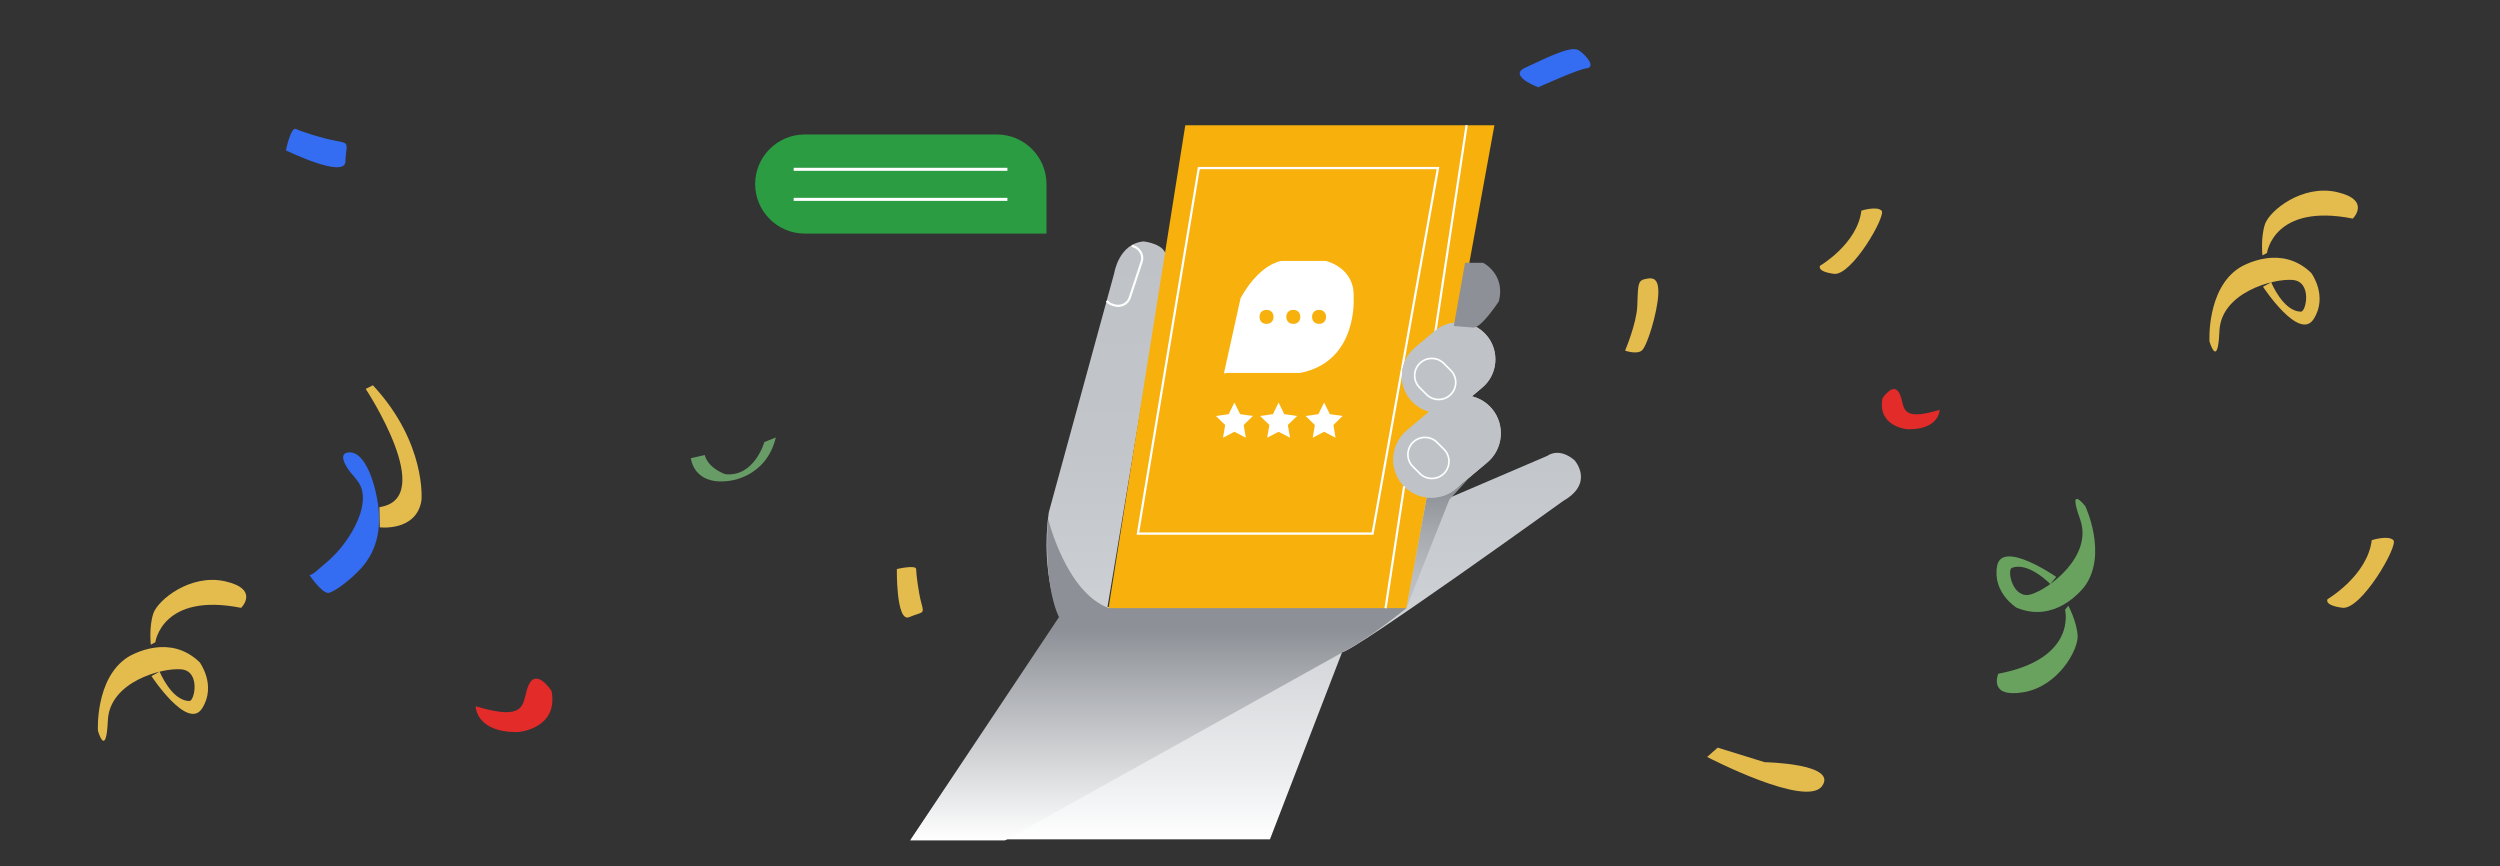 <svg version="1.1" xmlns="http://www.w3.org/2000/svg" xmlns:xlink="http://www.w3.org/1999/xlink" x="0px" y="0px" width="277px" height="96px" viewBox="0 0 277 96" enable-background="new 0 0 277 96" xml:space="preserve"><rect x="0" y="0" width="277" height="96" fill="#333333" stroke="none"/><path fill="#2C9C43" d="M115.95,25.88H89.16c-3.02,0-5.49-2.47-5.49-5.49v0c0-3.02,2.47-5.49,5.49-5.49h21.3 c3.02,0,5.49,2.47,5.49,5.49V25.88z"/><line fill="none" stroke="#FFFFFF" stroke-width="0.336" stroke-miterlimit="10" x1="87.94" y1="18.76" x2="111.62" y2="18.76"/><line fill="none" stroke="#FFFFFF" stroke-width="0.336" stroke-miterlimit="10" x1="87.94" y1="22.09" x2="111.62" y2="22.09"/><path fill="#689C66" d="M84.69,48.98c0,0-1.1,3.9-4.32,3.56c0,0-1.86-0.59-2.29-2.12l-1.53,0.35c0,0,0.25,2.96,4.07,2.53 c0,0,4.24-0.25,5.34-4.83L84.69,48.98z"/><path fill="#E4BC4E" d="M40.52,43.09c0,0,8.03,12.15,1.52,13.1l0.04,2.24c0,0,4.08,0.49,4.62-3c0,0,0.58-6.32-5.38-12.74 L40.52,43.09z"/><path fill="#346CF2" d="M34.29,63.72c0,0,1.39,2.06,2.11,1.97c0.72-0.09,3.09-1.93,4.13-3.36c1.03-1.44,2.06-3.81,1.08-7.89 c0,0-0.94-4.53-3.01-4.31c-1,0.11-0.47,1.14-0.15,1.67c0.48,0.78,1.28,1.39,1.59,2.27c0.34,0.99,0.12,2.19-0.23,3.14 c-0.59,1.58-1.61,3.11-2.78,4.31c-0.4,0.41-0.82,0.79-1.26,1.14C35.47,62.9,34.66,63.72,34.29,63.72z"/><path fill="#E4BC4E" d="M180.06,38.85c0,0,1.26-2.96,1.35-4.93c0.09-1.97,0-2.78,0.72-2.96c0.72-0.18,1.7-0.45,1.61,1.61 s-1.25,5.83-1.84,6.28C181.32,39.3,180.06,38.85,180.06,38.85z"/><path fill="#E4BC4E" d="M99.37,63.05c0,0-0.09,5.95,1.37,5.33c1.46-0.62,1.71-0.28,1.37-1.47c-0.34-1.2-0.6-3.34-0.6-3.85 S99.37,63.05,99.37,63.05z"/><path fill="#E4BC4E" d="M201.67,29.44c0,0,4.13-2.42,4.57-6.1c0,0,1.7-0.54,2.24,0c0.54,0.54-3.32,7.27-5.29,7 S201.67,29.44,201.67,29.44z"/><path fill="#346CF2" d="M170.44,9.67c0,0-3.41-1.28-1.44-2.17s5.02-2.52,5.92-1.93s1.88,1.87,0.9,1.99 C174.84,7.67,170.44,9.67,170.44,9.67z"/><path fill="#E32B29" d="M214.91,45.41c0,0,0,2.22-3.57,2.15c0,0-3.36-0.27-2.76-3.43c0,0,1.21-1.88,1.88-0.54 C211.14,44.94,210.27,46.82,214.91,45.41z"/><path fill="#E4BC4E" d="M189.15,83.87c0,0,10.98,5.71,12.74,3.22s-6.37-2.64-6.37-2.64l-5.2-1.61L189.15,83.87z"/><path fill="#69A25F" d="M231.05,56.08c0,0,2.47,5.25,0,8.79c0,0-0.9,1.28-2.45,2.15c-1.31,0.73-3.08,1.18-5.17,0.31 c0,0-2.69-1.66-2.15-4.62c0.54-2.96,6.55,1.21,6.55,1.21l-0.66,0.79c0,0-2.43-2.52-4.27-1.78c-0.54,0.22,0.09,3.54,2.15,2.92 c2.06-0.63,6.86-4.26,5.43-8.3C229.03,53.52,231.05,56.08,231.05,56.08z"/><path fill="#69A25F" d="M228.81,67.56c0,0,1.39,5.43-7.4,7.09c0,0-1.17,2.69,2.74,2.06c3.9-0.63,6.14-4.71,6.05-6.28 c-0.09-1.57-1.03-3.32-1.03-3.32L228.81,67.56z"/><g><path fill="#E4BC4E" d="M244.81,37.84c0,0-0.33-5.79,3.28-8.15c0,0,1.31-0.85,3.08-1.08c1.49-0.19,3.3,0.06,4.92,1.64 c0,0,1.88,2.54,0.27,5.09c-1.6,2.54-5.62-3.57-5.62-3.57l0.91-0.49c0,0,1.31,3.24,3.3,3.25c0.58,0,1.24-3.32-0.91-3.51 c-2.15-0.19-7.96,1.39-8.13,5.67S244.81,37.84,244.81,37.84z"/><path fill="#E4BC4E" d="M251.18,28.03c0,0,0.74-5.55,9.51-3.81c0,0,2.09-2.06-1.77-2.94c-3.85-0.87-7.46,2.07-7.96,3.56 c-0.5,1.49-0.28,3.46-0.28,3.46L251.18,28.03z"/></g><g><path fill="#E4BC4E" d="M10.85,80.98c0,0-0.33-5.79,3.28-8.15c0,0,1.31-0.85,3.08-1.08c1.49-0.19,3.3,0.06,4.92,1.64 c0,0,1.88,2.54,0.27,5.09c-1.6,2.54-5.62-3.57-5.62-3.57l0.91-0.49c0,0,1.31,3.24,3.3,3.25c0.58,0,1.24-3.32-0.91-3.51 c-2.15-0.19-7.96,1.39-8.13,5.67C11.76,84.1,10.85,80.98,10.85,80.98z"/><path fill="#E4BC4E" d="M17.21,71.16c0,0,0.74-5.55,9.51-3.81c0,0,2.09-2.06-1.77-2.94c-3.85-0.87-7.46,2.07-7.96,3.56 s-0.28,3.46-0.28,3.46L17.21,71.16z"/></g><path fill="#E32B29" d="M52.7,78.25c0,0,0,2.95,4.74,2.86c0,0,4.47-0.36,3.67-4.56c0,0-1.61-2.5-2.5-0.72S58.87,80.12,52.7,78.25z" /><path fill="#346CF2" d="M31.68,16.66c0,0,6.52,3.18,6.59,1.25s0.58-2.03-0.92-2.28s-4-1.07-4.57-1.34 C32.22,14.03,31.68,16.66,31.68,16.66z"/><path fill="#E4BC4E" d="M257.9,66.38c0,0,4.41-2.59,4.89-6.53c0,0,1.82-0.58,2.4,0c0.58,0.58-3.55,7.77-5.66,7.49 S257.9,66.38,257.9,66.38z"/><linearGradient id="grad1" gradientUnits="userSpaceOnUse" x1="138.062" y1="93" x2="138.062" y2="26.75"><stop offset="0" style="stop-color:#FFFFFF"/><stop offset="0.102" style="stop-color:#EDEEF0"/><stop offset="0.262" style="stop-color:#D9DBDE"/><stop offset="0.442" style="stop-color:#CACDD1"/><stop offset="0.657" style="stop-color:#C2C5C9"/><stop offset="1" style="stop-color:#BFC3C7"/></linearGradient><path fill="url(#grad1)" d="M100.96,93l16.5-24.5c0,0-2.25-4.75-1.25-11.75l7.25-26.5c0,0,0.5-3.25,3.25-3.5 c0,0,2.5,0.25,2.5,1.75l-6.5,38.75h33L157.96,55h1.92h1.08l10.5-4.5c0,0,1.25-1,3,0.5c0,0,2.25,2.5-1.25,4.5 c0,0-23.25,16.75-24.5,16.75l-8,20.75H100.96z"/><linearGradient id="grad2" gradientUnits="userSpaceOnUse" x1="159.412" y1="67.375" x2="159.412" y2="52.737"><stop offset="0" style="stop-color:#BFC3C7"/><stop offset="0.237" style="stop-color:#B9BDC1"/><stop offset="0.561" style="stop-color:#A7ABB0"/><stop offset="0.906" style="stop-color:#8D9197"/></linearGradient><path fill="url(#grad2)" d="M158.08,55.12c0,0,3.07-0.28,4.91-2.39l-2.41,2.64l-4.75,12L158.08,55.12z"/><linearGradient id="grad3" gradientUnits="userSpaceOnUse" x1="128.332" y1="93.125" x2="128.332" y2="57.454"><stop offset="0" style="stop-color:#FFFFFF"/><stop offset="0.656" style="stop-color:#8D9197"/></linearGradient><path fill="url(#grad3)" d="M116.12,57.45c0,0,1.97,8.17,6.72,9.92h33c0,0-4.25,3.5-7.25,5l-37.25,20.75h-10.5l16.5-24.75 C117.33,68.38,115.58,65.12,116.12,57.45z"/><polygon fill="#F7B00C" points="131.33,13.88 165.58,13.88 155.83,67.38 122.83,67.38 "/><polygon fill="none" stroke="#FFFFFF" stroke-width="0.25" stroke-miterlimit="10" points="132.83,18.62 126.08,59.12 152.08,59.12  159.33,18.62 "/><line fill="#FFFFFF" stroke="#FFFFFF" stroke-width="0.248" stroke-miterlimit="10" x1="162.5" y1="13.88" x2="159.02" y2="36.89"/><g><path fill="#BFC3C7" d="M164.23,42.95l-2.19,1.84c-1.72,1.45-4.32,1.22-5.76-0.51v0c-1.45-1.72-1.22-4.32,0.51-5.76l2.19-1.84 c1.72-1.45,4.32-1.22,5.76,0.51v0C166.18,38.91,165.96,41.51,164.23,42.95z"/><path fill="#BFC3C7" d="M164.79,51.24l-3.48,2.92c-1.78,1.49-4.45,1.26-5.95-0.52v0c-1.49-1.78-1.26-4.45,0.52-5.95l3.48-2.92 c1.78-1.49,4.45-1.26,5.95,0.52v0C166.8,47.07,166.57,49.75,164.79,51.24z"/></g><path fill="#BFC3C7" d="M164.23,42.95l-2.19,1.84c-1.72,1.45-4.32,1.22-5.76-0.51v0c-1.45-1.72-1.22-4.32,0.51-5.76l2.19-1.84 c1.72-1.45,4.32-1.22,5.76,0.51v0C166.18,38.91,165.96,41.51,164.23,42.95z"/><path fill="#BFC3C7" d="M164.79,51.24l-3.48,2.92c-1.78,1.49-4.45,1.26-5.95-0.52v0c-1.49-1.78-1.26-4.45,0.52-5.95l3.48-2.92 c1.78-1.49,4.45-1.26,5.95,0.52v0C166.8,47.07,166.57,49.75,164.79,51.24z"/><path fill="#8D9197" d="M162.33,29.12h2c0,0,2.5,1.25,1.75,4.25c0,0-1.85,2.87-2.8,2.93l-2.2-0.18L162.33,29.12z"/><line fill="#FFFFFF" stroke="#FFFFFF" stroke-width="0.248" stroke-miterlimit="10" x1="155.58" y1="53.88" x2="153.52" y2="67.39"/><path fill="none" stroke="#FFFFFF" stroke-width="0.183" stroke-miterlimit="10" d="M158.06,43.71l-0.76-0.76 c-0.74-0.74-0.74-1.94,0-2.68v0c0.74-0.74,1.94-0.74,2.68,0l0.76,0.76c0.74,0.74,0.74,1.94,0,2.68v0 C160.01,44.45,158.8,44.45,158.06,43.71z"/><path fill="none" stroke="#FFFFFF" stroke-width="0.183" stroke-miterlimit="10" d="M157.31,52.46l-0.76-0.76 c-0.74-0.74-0.74-1.94,0-2.68v0c0.74-0.74,1.94-0.74,2.68,0l0.76,0.76c0.74,0.74,0.74,1.94,0,2.68v0 C159.26,53.2,158.05,53.2,157.31,52.46z"/><path fill="none" stroke="#FFFFFF" stroke-width="0.241" stroke-miterlimit="10" d="M125.41,27.23l0.15,0.05 c0.74,0.24,1.17,1.01,0.94,1.7L125.17,33c-0.23,0.69-1.02,1.06-1.76,0.81l-0.15-0.05c-0.26-0.08-0.48-0.23-0.64-0.42"/><path fill="#FFFFFF" d="M135.61,41.37l1.84-8.31c0,0,1.78-3.56,4.51-4.15h4.93c0,0,3.26,0.71,3.09,4.04c0,0,0.53,7.12-5.93,8.37H136 "/><path fill="#F7B00C" d="M140.39,35.88h-0.12c-0.39,0-0.71-0.32-0.71-0.71v-0.12c0-0.39,0.32-0.71,0.71-0.71h0.12 c0.39,0,0.71,0.32,0.71,0.71v0.12C141.1,35.56,140.78,35.88,140.39,35.88z"/><path fill="#F7B00C" d="M143.36,35.88h-0.12c-0.39,0-0.71-0.32-0.71-0.71v-0.12c0-0.39,0.32-0.71,0.71-0.71h0.12 c0.39,0,0.71,0.32,0.71,0.71v0.12C144.07,35.56,143.75,35.88,143.36,35.88z"/><path fill="#F7B00C" d="M146.21,35.88h-0.12c-0.39,0-0.71-0.32-0.71-0.71v-0.12c0-0.39,0.32-0.71,0.71-0.71h0.12 c0.39,0,0.71,0.32,0.71,0.71v0.12C146.92,35.56,146.6,35.88,146.21,35.88z"/><polygon fill="#FFFFFF" points="136.77,44.6 137.41,45.89 138.82,46.09 137.8,47.09 138.04,48.5 136.77,47.84 135.51,48.5  135.75,47.09 134.72,46.09 136.14,45.89 "/><polygon fill="#FFFFFF" points="141.67,44.6 142.3,45.89 143.72,46.09 142.69,47.09 142.94,48.5 141.67,47.84 140.4,48.5  140.65,47.09 139.62,46.09 141.04,45.89 "/><polygon fill="#FFFFFF" points="146.71,44.6 147.35,45.89 148.76,46.09 147.74,47.09 147.98,48.5 146.71,47.84 145.45,48.5  145.69,47.09 144.66,46.09 146.08,45.89 "/></svg>
